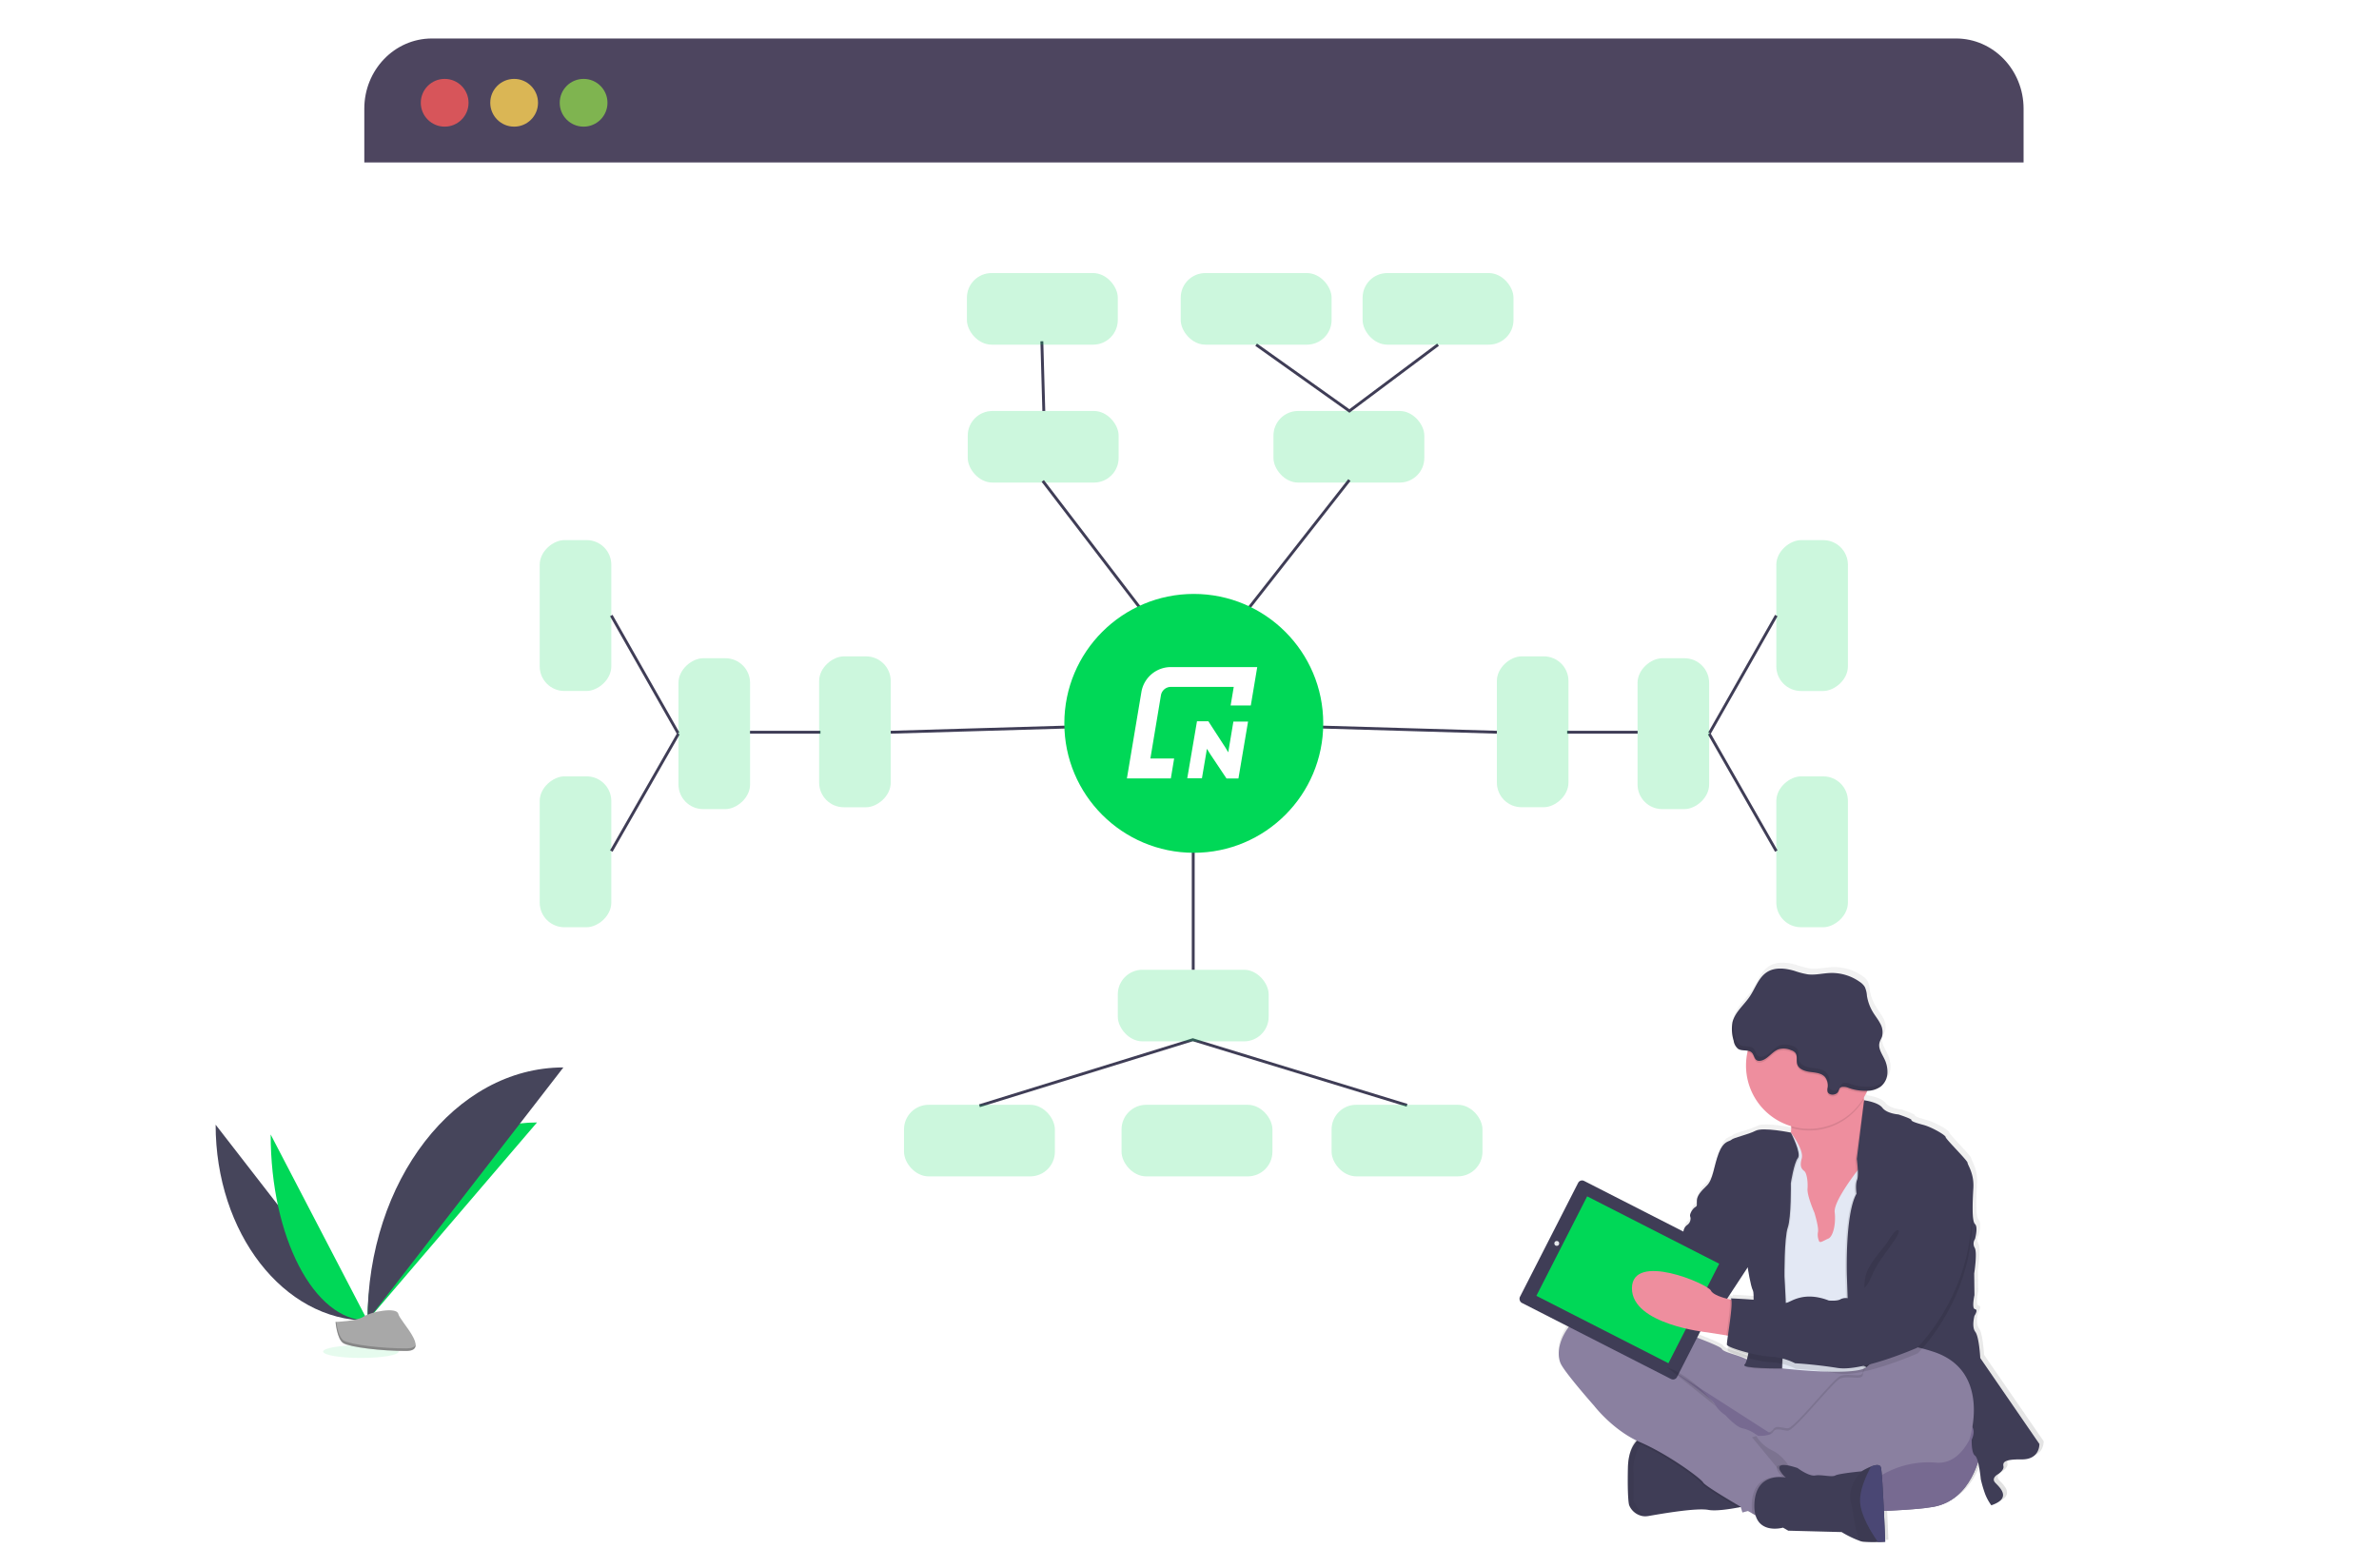 <svg xmlns="http://www.w3.org/2000/svg" xmlns:xlink="http://www.w3.org/1999/xlink" width="827.017" height="545.3" viewBox="0 0 827.017 545.3"><defs><style>.a,.b,.e{fill:#fff;}.a{opacity:0.155;}.b,.c,.l,.n{opacity:0.1;}.d,.j,.n{fill:#00d857;}.f{fill:#4d455f;}.g{fill:#fa5959;}.g,.h,.i{opacity:0.8;}.h{fill:#fed253;}.i{fill:#8ccf4d;}.j,.p{opacity:0.2;}.k{fill:none;stroke:#3f3d56;stroke-miterlimit:10;}.m{fill:#46455b;}.o{fill:#a8a8a8;}.q{fill:url(#c);}.r{fill:#65617d;}.s{fill:#776a91;}.t{fill:#3f3d56;}.u{opacity:0.05;}.v{fill:#8a80a0;}.w{fill:#ee8e9e;}.x{fill:#e3e8f4;}.y{fill:#e6e8ec;}.z{fill:#565387;}.aa{filter:url(#a);}</style><filter id="a" x="101.645" y="0" width="666.819" height="522.751" filterUnits="userSpaceOnUse"><feOffset dx="20" dy="30" input="SourceAlpha"/><feGaussianBlur stdDeviation="15" result="b"/><feFlood flood-color="#42375b" flood-opacity="0.071"/><feComposite operator="in" in2="b"/><feComposite in="SourceGraphic"/></filter><linearGradient id="c" x1="0.5" y1="1" x2="0.5" gradientUnits="objectBoundingBox"><stop offset="0" stop-color="gray" stop-opacity="0.251"/><stop offset="0.54" stop-color="gray" stop-opacity="0.122"/><stop offset="1" stop-color="gray" stop-opacity="0.102"/></linearGradient></defs><g transform="translate(-8972.001 -3096.5)"><path class="a" d="M518.169,205.239c-53.008.4-103.94-11.575-152.639-24.927s-97-28.366-148.938-34.494c-33.43-3.948-71.476-3.327-97.751,11.988-25.286,14.73-32.771,38.877-36.465,61.159-2.78,16.768-4.136,34.359,5.649,49.614,6.758,10.586,18.431,19.277,26.672,29.362,28.665,35.086,10.886,80.242-17.539,116.512-13.329,17.015-28.92,33.34-39.035,51.307s-14.37,38.285-4.338,55.892c9.95,17.442,32.621,29.969,57.008,38.548,49.546,17.307,107.3,20.753,163.525,21.847,124.476,2.435,249.274-4.967,373.735-12.362,46.055-2.742,92.319-5.5,137.467-12.849,25.069-4.083,50.887-10.07,68.734-22.934,22.664-16.333,27.482-42.788,11.238-61.684C838.244,440.533,765.847,435,746.367,400.644c-10.721-18.91-1.176-40.735,12.737-59.129,29.924-39.439,81.178-74.922,82.415-118.842.824-30.156-25.474-59.4-64.943-72.248-41.395-13.486-97.991-9.583-127.255,16.191C619.179,193.154,564.98,204.887,518.169,205.239Z" transform="translate(8923.936 3005.682)"/><ellipse class="b" cx="143.851" cy="32.217" rx="143.851" ry="32.217" transform="translate(9454.063 3577.367)"/><g class="c" transform="translate(9434.306 3131.572)"><path class="d" d="M673.12,122.89c0,116.954,73.371,211.588,164.08,211.588" transform="translate(-673.12 -122.89)"/></g><g class="aa" transform="matrix(1, 0, 0, 1, 8972, 3096.5)"><path class="e" d="M801.929,119.468v388.4c0,11.553-11.148,20.978-24.9,20.978H250.007c-13.756,0-24.9-9.4-24.9-20.978v-388.4c0-11.575,11.141-23.368,24.9-23.368l526.951,1.281C790.691,97.381,801.929,107.893,801.929,119.468Z" transform="translate(-98.46 -81.1)"/></g><path class="f" d="M801.927,120.505v18.684H225.11V120.505c0-13.476,10.511-24.4,23.481-24.405H778.4C791.387,96.083,801.923,107.013,801.927,120.505Z" transform="translate(8873.536 3013.781)"/><circle class="g" cx="8.301" cy="8.301" r="8.301" transform="translate(9118.283 3123.93)"/><circle class="h" cx="8.301" cy="8.301" r="8.301" transform="translate(9142.431 3123.93)"/><circle class="i" cx="8.301" cy="8.301" r="8.301" transform="translate(9166.578 3123.93)"/><rect class="j" width="52.453" height="24.889" rx="8.57" transform="translate(9308.421 3239.392)"/><rect class="j" width="52.453" height="24.889" rx="8.57" transform="translate(9414.691 3239.392)"/><path class="k" d="M491.81,203.062l52.506,68.561L598.4,202.74" transform="translate(8842.691 3060.657)"/><rect class="l" width="80.189" height="38.053" rx="8.57" transform="translate(9346.909 3330.086)"/><line class="k" x1="0.682" y1="24.237" transform="translate(9334.18 3215.155)"/><path class="k" d="M654.052,139.93l-30.823,23.054L590.81,139.93" transform="translate(8817.865 3076.409)"/><rect class="j" width="52.453" height="24.889" rx="8.57" transform="translate(9308.129 3191.442)"/><rect class="j" width="52.453" height="24.889" rx="8.57" transform="translate(9445.687 3191.442)"/><rect class="j" width="52.453" height="24.889" rx="8.57" transform="translate(9382.452 3191.442)"/><line class="k" y2="51.173" transform="translate(9386.805 3382.5)"/><path class="k" d="M609.53,558.59Z" transform="translate(8777.133 2899.418)"/><path class="k" d="M462.42,485.429l74.173-22.949,74.473,22.784" transform="translate(8850.063 2995.521)"/><rect class="j" width="52.453" height="24.889" rx="8.57" transform="translate(9360.582 3433.673)"/><rect class="j" width="52.453" height="24.889" rx="8.57" transform="translate(9614.396 3284.293) rotate(90)"/><rect class="j" width="52.453" height="24.889" rx="8.57" transform="translate(9589.507 3418.884) rotate(-90)"/><rect class="j" width="52.453" height="24.889" rx="8.57" transform="translate(9434.905 3480.612)"/><rect class="j" width="52.453" height="24.889" rx="8.57" transform="translate(9338.713 3505.509) rotate(180)"/><rect class="j" width="52.453" height="24.889" rx="8.57" transform="translate(9414.339 3505.509) rotate(180)"/><line class="k" x2="23.346" y2="40.825" transform="translate(9566.154 3351.588)"/><line class="k" x2="24.507" transform="translate(9516.788 3351.086)"/><line class="k" x2="66.891" y2="1.97" transform="translate(9425.473 3349.116)"/><line class="k" x1="23.233" y2="40.893" transform="translate(9566.267 3310.516)"/><rect class="j" width="52.453" height="24.889" rx="8.57" transform="translate(9517.252 3324.706) rotate(90)"/><rect class="j" width="52.453" height="24.889" rx="8.57" transform="translate(9566.154 3325.358) rotate(90)"/><rect class="j" width="52.453" height="24.889" rx="8.57" transform="translate(9184.508 3284.286) rotate(90)"/><rect class="j" width="52.453" height="24.889" rx="8.57" transform="translate(9159.618 3418.884) rotate(-90)"/><line class="k" x1="23.353" y2="40.825" transform="translate(9184.508 3351.588)"/><line class="k" x1="24.5" transform="translate(9232.72 3351.086)"/><line class="k" x1="66.891" y2="1.97" transform="translate(9281.651 3349.116)"/><line class="k" x2="23.233" y2="40.893" transform="translate(9184.508 3310.516)"/><rect class="j" width="52.453" height="24.889" rx="8.57" transform="translate(9281.651 3324.714) rotate(90)"/><rect class="j" width="52.453" height="24.889" rx="8.57" transform="translate(9232.75 3325.358) rotate(90)"/><path class="m" d="M156.12,598c0,37.641,23.616,68.1,52.8,68.1" transform="translate(8890.838 2889.535)"/><path class="d" d="M226.59,665.839c0-38.068,26.358-68.869,58.926-68.869" transform="translate(8873.165 2889.793)"/><path class="d" d="M181.66,602.55c0,35.753,15.059,64.688,33.663,64.688" transform="translate(8884.433 2888.394)"/><path class="m" d="M226.59,659.436c0-48.64,30.463-88,68.1-88" transform="translate(8873.165 2896.196)"/><ellipse class="n" cx="13.126" cy="2.218" rx="13.126" ry="2.218" transform="translate(9084.336 3564.203)"/><path class="o" d="M211.77,688.176s7.492-.232,9.74-1.836,11.516-3.529,12.077-.952,11.238,12.819,2.795,12.887-19.645-1.319-21.892-2.69S211.77,688.176,211.77,688.176Z" transform="translate(8876.882 2867.935)"/><path class="p" d="M236.539,698.728c-8.451.067-19.637-1.311-21.892-2.69-1.716-1.041-2.4-4.788-2.63-6.518h-.247s.472,6.039,2.727,7.41,13.441,2.757,21.892,2.69c2.442,0,3.282-.892,3.237-2.173C239.289,698.234,238.36,698.713,236.539,698.728Z" transform="translate(8876.882 2866.584)"/><path class="q" d="M947.879,689.2l-20.731-30.059s-.39-7.44-1.746-9.185-.292-5.6-.292-5.6,1.453-2.128.195-2.315-.195-4.93-.195-4.93l-.1-7.545s1.161-7.245.195-8.991a2.862,2.862,0,0,1,.1-3.094s1.161-4.158,0-5.245-.877-7.537-.584-12.654-2.03-8.024-2.03-8.8-7.657-8.316-7.657-8.991-4.84-3.476-7.747-4.256-4.36-1.349-4.263-1.738-4.555-1.933-4.555-1.933-4.068-.285-5.619-2.315-6.293-2.622-6.421-2.637a2.615,2.615,0,0,0-.09-.4l-.09-.435c.367-.614.7-1.244,1.011-1.9l.27-.592a8.241,8.241,0,0,0,4.765-1.5,6.518,6.518,0,0,0,2.323-4.638,10.189,10.189,0,0,0-1.131-5.147c-.854-1.746-2.1-3.544-1.671-5.432.187-.817.674-1.5.929-2.33a6.136,6.136,0,0,0-.7-4.578c-.749-1.4-1.753-2.637-2.57-4a15.532,15.532,0,0,1-2.045-5.649,8.9,8.9,0,0,0-.749-3.079,5.708,5.708,0,0,0-1.7-1.716,16.97,16.97,0,0,0-10.414-3.154c-2.637.09-5.245.8-7.882.479a29.161,29.161,0,0,1-4.608-1.206c-3.244-.959-7-1.356-9.822.5s-3.956,5.514-5.874,8.376c-1.7,2.532-4.181,4.653-5.469,7.335a.246.246,0,0,1,.037-.157,9.251,9.251,0,0,0-.749,1.955,13.9,13.9,0,0,0,.427,6.406,4.522,4.522,0,0,0,1.566,2.862c.937.614,2.248.472,3.387.667-.045.187-.09.367-.127.554a22.1,22.1,0,0,0,15.359,25.811v.584a14.77,14.77,0,0,1-.1,1.663h0s-9.74-2-12.355-.652-7.754,2.42-8.526,3.192-2.712.195-4.458,4.735-1.933,9.185-4.166,11.306-3.386,3.581-3.484,5.125.285,1.933-.584,2.42-2.128,2.51-1.746,3.282a2.749,2.749,0,0,1-1.064,2.9,3.229,3.229,0,0,0-1.356,2.9s-.584,2.128-1.94,2.607-2.248,3.679-2.248,3.679l-4.39,5.05-8.713-9.635a3.671,3.671,0,0,0-5.177-.262l-4.2,3.9a8.421,8.421,0,0,0-4.278,2.547,11.241,11.241,0,0,0-2.248,3.3l-2.338,2.113a3.6,3.6,0,0,0-1.206,2.577,3.634,3.634,0,0,0,.607,3.986l5.574,6.174v.052a9.74,9.74,0,0,0-5.394,2.2c-8.331,7.342-8.429,14.108-7.17,17.232S791.659,675.9,791.659,675.9s6.136,7.979,14.984,12.22h0l-.06.068c-.18.187-.352.39-.524.607l-.142.187-.135.187-.157.232-.12.187-.172.277a1.5,1.5,0,0,1-.1.187c-.067.12-.135.247-.195.375l-.067.127c-.082.165-.157.345-.24.524a.867.867,0,0,0-.075.195c-.022.06-.1.255-.15.39l-.09.247c-.045.12-.082.247-.127.375s-.052.18-.082.277l-.112.42-.067.262c-.06.225-.1.457-.157.7l-.045.277a4.254,4.254,0,0,1-.082.495c-.022.172-.037.232-.052.352a1.989,1.989,0,0,1-.06.479c-.06.165,0,.247-.037.367a2.718,2.718,0,0,0,0,.554v.337a8.016,8.016,0,0,1-.037.937c-.195,11.306.465,12.947.465,12.947a6.276,6.276,0,0,0,5.147,3.859,6.688,6.688,0,0,0,1.656-.09c5.035-.869,16.857-2.9,21.023-2.12,2.5.465,7.14-.225,10.437-.847l.877-.172.6,1.926,1.918-.524,1.626.937,1.026.592c1.91,6.481,9.672,4.271,9.672,4.271l1.843,1.064,18.731.479a37.858,37.858,0,0,0,6.623,3.184,6.659,6.659,0,0,0,.937.2,43.055,43.055,0,0,0,5.207.1c1.438,0,2.547-.1,2.547-.1s-.195-5.072-.464-10.759a155.186,155.186,0,0,0,17.315-1.416c9.935-1.753,14.093-10.864,15.629-15.719a45.431,45.431,0,0,1,.974,5.994,43.9,43.9,0,0,0,1.551,5.245,17.731,17.731,0,0,0,2.135,3.866c7.365-2.51,2.907-6.279,1.356-7.919s1.064-3,1.064-3,2.038-1.356,1.843-2.615-.292-2.607,6.293-2.51S947.879,689.2,947.879,689.2ZM845.58,627.49c.082.554,1,6.5,1.836,8.069a10.766,10.766,0,0,1,.217,3.184c-3.9-.307-7.972-.48-7.972-.48a.929.929,0,0,1,.21.5l-.614-.142c-.285-.067-.584-.135-.892-.217l7.193-10.931Zm-14.235,22.664,6.743,1.071.569.09a22.7,22.7,0,0,0-.352,3.192c0,.1.15.217.367.36a8.756,8.756,0,0,0-.127,1.6c.1.539,3.267,1.693,6.893,2.652-.052.195-.1.375-.15.554h0c-3.2-1.686-8.241-2.472-8.826-3.746s-17.689-7.215-17.689-7.215-.629-.337-1.708-.854l4.5.854,1.244-.127a67.367,67.367,0,0,0,8.526,1.573Z" transform="translate(8734.569 2908.385)"/><path class="r" d="M934.037,738.347s-2.69,16.221-16.326,18.626-59.144,1.918-59.144,1.918-26.021-3.746-35.431-25.728-15.456-30.718-7.395-31.115S867.3,716.74,869.8,716.934,936.434,683.519,934.037,738.347Z" transform="translate(8726.362 2863.444)"/><path class="s" d="M934.037,738.347s-2.69,16.221-16.326,18.626-59.144,1.918-59.144,1.918-26.021-3.746-35.431-25.728-15.456-30.718-7.395-31.115S867.3,716.74,869.8,716.934,936.434,683.519,934.037,738.347Z" transform="translate(8726.362 2863.444)"/><path class="t" d="M811.836,766.365a6.234,6.234,0,0,0,5.095,3.836,6.573,6.573,0,0,0,1.641-.09c5-.869,16.708-2.885,20.836-2.113,2.487.457,7.08-.225,10.354-.839,2.173-.412,3.746-.794,3.746-.794s-3.836-12.737-4.323-13.156-17.277-10.489-17.277-10.489l-13.329-.929h0a7.035,7.035,0,0,0-4.5,2.652c-1.4,1.7-2.607,4.5-2.69,9.066C811.161,764.731,811.836,766.365,811.836,766.365Z" transform="translate(8726.522 2853.476)"/><path class="u" d="M811.835,766.375a6.234,6.234,0,0,0,5.095,3.836,55.385,55.385,0,0,1-3.611-5.245l.067-9.313a16.4,16.4,0,0,1,5.245-13.823h-.053s-7.005.479-7.2,11.718S811.835,766.375,811.835,766.375Z" transform="translate(8726.522 2853.466)"/><path class="l" d="M886.412,737.667l12.385-9.695,19.48-19.2s-2.105-.1-5.282-.24c-.749.5-3,2.083-3.087,4.008-.09,2.353-5.245.165-7.957,1.5s-15.809,18.191-18.116,18.071-4.128-1.169-5.087.464l-.067.1Z" transform="translate(8709.636 2861.816)"/><path class="l" d="M815,744.435c.442.21.892.42,1.341.614,9.41,4.031,21.031,12.482,21.892,14.018.532.937,7.267,5.027,12.467,8.092,2.173-.412,3.746-.794,3.746-.794s-3.836-12.737-4.323-13.156-17.277-10.489-17.277-10.489L819.5,741.79h0a7.036,7.036,0,0,0-4.5,2.645Z" transform="translate(8725.605 2853.476)"/><path class="v" d="M779.9,702.09c1.251,3.072,11.718,14.88,11.718,14.88s6.623,8.646,16.033,12.677,21.023,12.482,21.892,14.018c.554.989,8.054,5.507,13.336,8.609l1.184.689,2.622,1.5,1.386.8s3.214-2.585,6.421-5.185,6.3-5.14,6.353-5.245c.09-.285,1.341-3.551,1.049-3.746-.15-.1-.809-1.431-2.015-3a13.674,13.674,0,0,0-4.892-4.046,13.881,13.881,0,0,1-6.338-6.608s-.42-.3-1.056-.7a12.8,12.8,0,0,0-4.323-1.925c-2.113-.262-6.046-4.585-6.046-4.585a11.873,11.873,0,0,1-3.746-3.933c-1.056-2.2-15.9-12.332-17.277-13.284l36.1,23.188,8.639,5.552,12.392-9.695,19.48-19.2s-2.622-.127-6.428-.292c-9.478-.412-26.3-1.056-28.426-.577a16.072,16.072,0,0,1-5.245.345s-4.8.217-7.964-1.453-8.167-2.457-8.743-3.694-17.569-7.2-17.569-7.2-23.136-12.287-31.4-4.99S778.653,699.018,779.9,702.09Z" transform="translate(8734.554 2868.302)"/><path class="w" d="M879.67,605.012l3,9.882,3.844,22.282,14.108.959,4.091-6.743,4.076-6.743s2.54-8.991,4.368-17.712c1.611-7.7,2.667-15.179.914-15.988-1.558-.749-2.585-3.319-3.252-6.106-.082-.345-.165-.7-.232-1.041a55.333,55.333,0,0,1-.937-7.162S880.075,575.1,884.173,587.3a19.342,19.342,0,0,1,1.116,6.481,16.312,16.312,0,0,1-.1,1.648A13.823,13.823,0,0,1,879.67,605.012Z" transform="translate(8709.388 2894.907)"/><path class="x" d="M871.46,609.672l1.064,16.8,2.4,14.31,2.69,6.623,2.4,36.247s23.151,2.675,28.785-.045a2.5,2.5,0,0,0,1.019-.8c6.8-10.264,4.57-40.009,4.57-40.009l2.592-19.2-1.731-9.965-4.173-.45-3.214-.337s-.749.892-1.776,2.248c-2.847,3.746-8.084,11.148-7.732,14.235.48,4.226-.577,8.541-2.248,9.215s-3,1.828-3.259.674a5.436,5.436,0,0,1-.292-3.072c.285-1.633-1.251-6.631-1.251-6.631s-2.592-5.851-2.4-8.354-.285-5.372-1.056-6.046-1.821-1.341-.959-4.413-3.784-9.028-3.784-9.028Z" transform="translate(8711.446 2888.615)"/><path class="l" d="M912.267,648.03l.966,28.71,5.544,3.072a2.547,2.547,0,0,0,1.019-.794c6.8-10.272,4.57-40.016,4.57-40.016l2.592-19.2-1.731-9.965-4.173-.449c1.611-7.7,2.667-15.179.914-15.988-1.558-.749-2.585-3.319-3.252-6.106h0l-3,20.311s.247,1.836.337,3.746a10.682,10.682,0,0,1-.24,3.574c-.674,1.731-.195,4.8-.195,4.8-1.731,3.049-2.6,8.7-3,14.153C912.058,641.114,912.267,648.03,912.267,648.03Z" transform="translate(8701.223 2892.221)"/><path class="t" d="M918.98,586.68s4.84.6,6.376,2.622,5.567,2.3,5.567,2.3,4.608,1.5,4.5,1.918,1.341.966,4.218,1.731,7.687,3.551,7.687,4.226,7.62,8.159,7.62,8.931,2.308,3.649,2.015,8.736-.577,11.523.577,12.579,0,5.185,0,5.185a2.832,2.832,0,0,0-.1,3.072c.959,1.731-.187,8.931-.187,8.931l.09,7.492s-1.056,4.705.195,4.9-.195,2.308-.195,2.308-1.056,3.836.292,5.567,1.731,9.118,1.731,9.118l20.544,29.864s.292,5.469-6.241,5.379-6.436,1.244-6.241,2.495-1.821,2.592-1.821,2.592-2.592,1.341-1.056,3S970.5,725,963.2,727.5a17.8,17.8,0,0,1-2.113-3.844,43.463,43.463,0,0,1-1.536-5.185s-.674-7.3-2.015-8.241-1.154-5.567-1.154-5.567,1.926-3.746-.749-5.282-41.672-23.143-41.672-23.143l-.974-28.748s-.674-21.218,3.357-28.328c0,0-.479-3.072.195-4.8s-.1-7.3-.1-7.3Z" transform="translate(8701.044 2892.374)"/><path class="l" d="M875.69,601.688s-9.657-1.993-12.25-.644-7.68,2.4-8.451,3.169-2.682.187-4.413,4.705-1.918,9.118-4.128,11.238-3.364,3.551-3.461,5.087.292,1.918-.569,2.405-2.113,2.495-1.731,3.259,19.967,17.667,19.967,17.667.966,6.436,1.828,8.069-.959,24.1-2.877,25.638,12.962,1.394,12.962,1.394.667-14.745,1.244-15.509-.382-16.483-.382-16.483-.1-13.441,1.154-16.992,1.109-15.359,1.109-15.359,1.1-7.088,2.442-8.743S875.69,601.688,875.69,601.688Z" transform="translate(8719.182 2888.889)"/><path class="t" d="M875.27,601.3s-9.65-1.985-12.242-.644-7.657,2.39-8.421,3.139-2.69.195-4.42,4.705-1.918,9.125-4.128,11.238-3.357,3.551-3.454,5.087.285,1.918-.577,2.4-2.113,2.495-1.731,3.267,19.989,17.7,19.989,17.7.959,6.428,1.828,8.062-.966,24.1-2.885,25.638,12.962,1.394,12.962,1.394.674-14.737,1.251-15.509-.39-16.483-.39-16.483-.09-13.441,1.154-16.992,1.064-15.4,1.064-15.4,1.1-7.088,2.443-8.736S875.27,601.3,875.27,601.3Z" transform="translate(8719.279 2888.986)"/><path class="l" d="M885.558,587.231a19.345,19.345,0,0,1,1.116,6.481,22,22,0,0,0,25.264-9.98,55.344,55.344,0,0,1-.936-7.163S881.43,575.033,885.558,587.231Z" transform="translate(8708.011 2894.925)"/><path class="w" d="M866.21,563.208a21.99,21.99,0,1,0,.479-4.57A21.989,21.989,0,0,0,866.21,563.208Z" transform="translate(8712.763 2903.776)"/><path class="t" d="M840.923,638.49l-5.245,1.633A2.719,2.719,0,0,1,834.622,643a3.214,3.214,0,0,0-1.341,2.884s-.577,2.113-1.918,2.592-2.21,3.649-2.21,3.649l-4.42,5.087s-1.626,1.341-1.341,2.015-1.731.862-1.731.862l1,17.1,9.126,1.723,5.664-.577,4.608-1.723,4.031-2.405,1.828-4.705,8.062-12.287Z" transform="translate(8723.936 2879.381)"/><path class="w" d="M815.531,665.612s-11.718-16.9-20.454-7.777,3.551,23.908,6.436,23.428,16.61-1.251,16.61-1.251Z" transform="translate(8731.376 2875.208)"/><rect class="t" width="61.309" height="47.606" rx="1.54" transform="translate(9521.312 3506.388) rotate(27.04)"/><rect class="d" width="51.532" height="38.832" transform="translate(9523.748 3512.452) rotate(27.04)"/><circle class="y" cx="0.847" cy="0.847" r="0.847" transform="translate(9512.337 3527.97)"/><circle class="y" cx="1.394" cy="1.394" r="1.394" transform="translate(9561.472 3552.875)"/><path class="w" d="M813.28,671.867c-.09,12.677,26.118,15.359,26.118,15.359l6.7,1.064,3,.479,1.251-12.392s-1.371-.2-3.087-.6c-2.54-.592-5.829-1.618-6.518-3.049C839.593,670.331,813.377,659.19,813.28,671.867Z" transform="translate(8726.037 2872.504)"/><path class="l" d="M866.85,558.656a2.555,2.555,0,0,1,1.611.749c.749.787.749,2.18,1.746,2.66a1.933,1.933,0,0,0,1.146.135c2.555-.36,4.031-3.244,6.481-4.038a6.5,6.5,0,0,1,4.293.375,3.131,3.131,0,0,1,1.424.906c.824,1.064.247,2.63.629,3.911.524,1.783,2.652,2.495,4.5,2.727s3.918.36,5.155,1.753a4.7,4.7,0,0,1,.914,3.746,2.93,2.93,0,0,0,0,1.371c.51,1.446,3,1.229,3.649.09.48-.824.337-1.5,1.453-1.738a4.735,4.735,0,0,1,2.353.4,17.292,17.292,0,0,0,6.076.929,21.99,21.99,0,1,0-41.409-13.921Z" transform="translate(8712.603 2903.758)"/><path class="t" d="M892.919,568.374a3,3,0,0,1,0-1.379A4.7,4.7,0,0,0,892,563.25c-1.236-1.394-3.312-1.5-5.155-1.753s-3.971-.944-4.5-2.727c-.382-1.281.195-2.847-.629-3.9a3.1,3.1,0,0,0-1.424-.914,6.5,6.5,0,0,0-4.293-.375c-2.45.794-3.926,3.679-6.481,4.038a1.933,1.933,0,0,1-1.146-.135c-.966-.479-1-1.873-1.746-2.66-1.169-1.236-3.379-.435-4.81-1.356a4.451,4.451,0,0,1-1.551-2.84,13.842,13.842,0,0,1-.42-6.368c.832-3.574,4.023-5.994,6.061-9.073,1.9-2.84,3-6.436,5.821-8.324s6.518-1.453,9.74-.494a28.391,28.391,0,0,0,4.563,1.191c2.592.322,5.2-.382,7.814-.472a16.828,16.828,0,0,1,10.317,3.132,5.724,5.724,0,0,1,1.686,1.708,8.61,8.61,0,0,1,.749,3.057,15.6,15.6,0,0,0,2.03,5.619c.8,1.349,1.821,2.57,2.547,3.971a6.128,6.128,0,0,1,.689,4.548c-.247.787-.749,1.5-.922,2.315-.427,1.873.809,3.664,1.656,5.394a10.151,10.151,0,0,1,1.124,5.117,6.45,6.45,0,0,1-2.308,4.6,8.241,8.241,0,0,1-4.862,1.5,17.232,17.232,0,0,1-6.2-.952,4.735,4.735,0,0,0-2.353-.4c-1.116.225-.974.914-1.453,1.738C895.915,569.6,893.428,569.813,892.919,568.374Z" transform="translate(8714.413 2907.705)"/><path class="l" d="M885.349,738.42l12.392-9.695,19.48-19.2s-2.622-.127-6.428-.292a4.219,4.219,0,0,0-1.364,2.622c-.09,2.345-5.245.165-7.957,1.5s-15.831,18.184-18.139,18.079-4.128-1.169-5.087.464l-.067.1a2.757,2.757,0,0,1-1.5.869Z" transform="translate(8710.138 2861.641)"/><path class="v" d="M854.93,735.525l6.226,19.869.974,3.117,3-.809,6.533-1.8,29.1-7.994a25.188,25.188,0,0,0,10.489-2.795,31.8,31.8,0,0,1,18.086-3.941c3.844.36,8.122-1.3,11.673-7.859,0,0,8.062-23.81-12.295-30.628s-21.323,3.626-21.323,3.626l-.277.172c-.749.5-3,2.083-3.087,4.008-.09,2.353-5.245.165-7.957,1.5s-15.884,18.191-18.191,18.071-4.128-1.169-5.087.464l-.067.1c-.712.982-2.855,1.206-4.263,1.251h-1.334l-.18.052-1.5.442Z" transform="translate(8715.592 2863.861)"/><path class="l" d="M857.08,691.592l3,.479,1.251-12.392s-1.371-.2-3.087-.6C858.691,680.8,857.664,687.486,857.08,691.592Z" transform="translate(8715.053 2869.202)"/><path class="l" d="M935.743,618.431s8.931-2.592,6.743,22.761-18.731,41.38-18.731,41.38-19.008,8.354-27.556,7.013a148.574,148.574,0,0,0-14.782-1.633,21.73,21.73,0,0,0-8.646-2.308c-4.8-.187-14.88-3.169-15.074-4.128s2.5-15.074,1.349-16.131c0,0,13.441.554,14.782,1.5s3.267.277,4.705,0,5.859-4.113,14.595-.749c0,0,3,.285,4.128-.479a4.137,4.137,0,0,1,3-.195,8.608,8.608,0,0,0,2.09-1.056c.285-.382,2.592,0,2.592,0a1.019,1.019,0,0,0,1.438-.674,6.248,6.248,0,0,1,1.341-2.113s2.592-14.595,7.492-20.064a3.14,3.14,0,0,0,1.056-2.787C915.881,637.229,924.22,615.359,935.743,618.431Z" transform="translate(8714.9 2884.485)"/><path class="t" d="M935.423,615.831s8.931-2.592,6.743,22.761-18.731,41.38-18.731,41.38-19.015,8.354-27.556,7.013-14.82-1.633-14.82-1.633a21.728,21.728,0,0,0-8.639-2.308c-4.8-.187-14.88-3.169-15.074-4.128s2.495-15.074,1.341-16.131c0,0,13.441.554,14.79,1.5s3.267.27,4.705,0,5.859-4.121,14.595-.749c0,0,3,.285,4.128-.479a4.137,4.137,0,0,1,3-.195,8.457,8.457,0,0,0,2.083-1.056c.285-.382,2.592,0,2.592,0a1.019,1.019,0,0,0,1.439-.674,6.435,6.435,0,0,1,1.349-2.113s2.592-14.595,7.492-20.064a3.12,3.12,0,0,0,1.056-2.787C915.524,634.629,923.9,612.759,935.423,615.831Z" transform="translate(8714.988 2885.137)"/><path class="l" d="M869,742.93l12.677,15.344c.052-.045.082-.075.082-.09.1-.285,1.341-3.551,1.056-3.746s-2.495-5-6.915-7.013a13.1,13.1,0,0,1-5.424-4.945Z" transform="translate(8712.063 2853.303)"/><path class="l" d="M869.138,772.849l1.386.8s3.214-2.585,6.421-5.185,6.3-5.14,6.353-5.245c.09-.285,1.341-3.551,1.049-3.746-.15-.1-.809-1.431-2.015-3-8.6-2.412-3.124,3.559-2.4,3.828,0,0-10.489-2.4-11.044,8.991A13.484,13.484,0,0,0,869.138,772.849Z" transform="translate(8712.098 2849.936)"/><path class="t" d="M880.045,777.709l1.828,1.056,18.528.479a37.457,37.457,0,0,0,6.563,3.154,5.75,5.75,0,0,0,.929.21,43.854,43.854,0,0,0,5.162.1c1.424,0,2.517-.1,2.517-.1s-.877-23.376-1.5-25.833c-.315-1.176-1.873-.914-3.4-.33a22.489,22.489,0,0,0-3.319,1.678s-7.875.749-9.126,1.446-4.8-.39-7.005,0-6.144-2.6-6.144-2.6c-10.759-3.551-4.705,3.072-3.941,3.357,0,0-10.489-2.4-11.036,8.991S880.045,777.709,880.045,777.709Z" transform="translate(8711.792 2849.931)"/><path class="z" d="M919.137,768.659c.2,4.84,3.971,10.849,6.219,14.025,1.424,0,2.517-.1,2.517-.1s-.877-23.376-1.5-25.833c-.315-1.176-1.873-.914-3.4-.33C921.077,759.908,918.972,764.763,919.137,768.659Z" transform="translate(8699.492 2849.93)"/><path class="l" d="M919.137,768.659c.2,4.84,3.971,10.849,6.219,14.025,1.424,0,2.517-.1,2.517-.1s-.877-23.376-1.5-25.833c-.315-1.176-1.873-.914-3.4-.33C921.077,759.908,918.972,764.763,919.137,768.659Z" transform="translate(8699.492 2849.93)"/><path class="u" d="M914.806,769.3c1.274,4.668,1.259,9.9,3.3,13.074a5.743,5.743,0,0,0,.929.21,43.869,43.869,0,0,0,5.162.1c1.423,0,2.517-.1,2.517-.1s-.877-23.376-1.5-25.833c-.315-1.176-1.873-.914-3.4-.33a22.483,22.483,0,0,0-3.319,1.678S913.172,763.325,914.806,769.3Z" transform="translate(8700.654 2849.93)"/><path class="l" d="M829.58,710.55s9.208,3,17.007,13.606Z" transform="translate(8721.949 2861.31)"/><g class="c" transform="translate(9574.026 3450.051)"><path d="M929.285,556.77a.306.306,0,0,1-.052.21,8.139,8.139,0,0,1-.322.8,6.078,6.078,0,0,1,.375-1.011Z" transform="translate(-876.987 -550.177)"/><path d="M859.827,549.911a8.994,8.994,0,0,1,.749-1.94c-.052.165-.1.33-.142.5a13.8,13.8,0,0,0,.427,6.361,4.45,4.45,0,0,0,1.551,2.847c1.431.914,3.641.12,4.81,1.356.749.749.749,2.18,1.746,2.66a1.933,1.933,0,0,0,1.146.135c2.547-.36,4.031-3.244,6.481-4.038a6.5,6.5,0,0,1,4.293.375,3.124,3.124,0,0,1,1.423.914c.817,1.057.247,2.622.622,3.9.532,1.783,2.66,2.487,4.5,2.727s3.918.36,5.155,1.753a4.7,4.7,0,0,1,.914,3.746,2.833,2.833,0,0,0,0,1.371c.509,1.439,3,1.229,3.649.09.479-.824.33-1.5,1.453-1.746a4.825,4.825,0,0,1,2.353.412,17.426,17.426,0,0,0,6.2.929,8.24,8.24,0,0,0,4.862-1.5,5.649,5.649,0,0,0,1.5-1.813,6.151,6.151,0,0,1-2.075,3.252,8.241,8.241,0,0,1-4.862,1.5,17.233,17.233,0,0,1-6.219-.989,4.735,4.735,0,0,0-2.353-.4c-1.116.225-.974.914-1.453,1.738-.652,1.139-3.139,1.356-3.649-.082a3,3,0,0,1,0-1.379,4.7,4.7,0,0,0-.914-3.746c-1.236-1.394-3.312-1.5-5.155-1.753s-3.971-.944-4.5-2.727c-.382-1.281.195-2.847-.629-3.9a3.14,3.14,0,0,0-1.424-.914,6.5,6.5,0,0,0-4.293-.375c-2.45.794-3.933,3.679-6.481,4.038a1.934,1.934,0,0,1-1.146-.135c-.966-.479-1-1.873-1.746-2.66-1.169-1.236-3.379-.435-4.81-1.356a4.451,4.451,0,0,1-1.551-2.84A13.442,13.442,0,0,1,859.827,549.911Z" transform="translate(-859.608 -547.97)"/></g><path class="l" d="M928.818,651.584c-1.761,2.375-3.746,4.57-5.327,7.08a13.322,13.322,0,0,0-2.33,8.384c1.611-1.648,2.345-3.933,3.364-5.994,1.716-3.506,4.286-6.481,6.458-9.74.412-.614,3.064-4.173,1.723-4.345C931.6,646.842,929.417,650.775,928.818,651.584Z" transform="translate(8698.997 2877.255)"/><circle class="d" cx="45" cy="45" r="45" transform="translate(9342 3303)"/><g transform="translate(9363.751 3328.432)"><path class="e" d="M16.42,31.887H8.162L11.828,9.92A3.507,3.507,0,0,1,15.3,6.987h21.84l-1.084,6.472h7.014L45.305.1h-30A10.394,10.394,0,0,0,5.037,8.772L0,38.805H15.272Z" transform="translate(0 -0.1)"/><path class="e" d="M79.446,79.095l-5.579-8.353-1.243-1.977-.287,1.817L70.9,79.031H65.8L69.18,59.2h3.953l5.994,9.246.925,1.562.223-1.371L81.837,59.3h5.1l-3.348,19.8Z" transform="translate(-44.821 -40.357)"/></g></g></svg>
